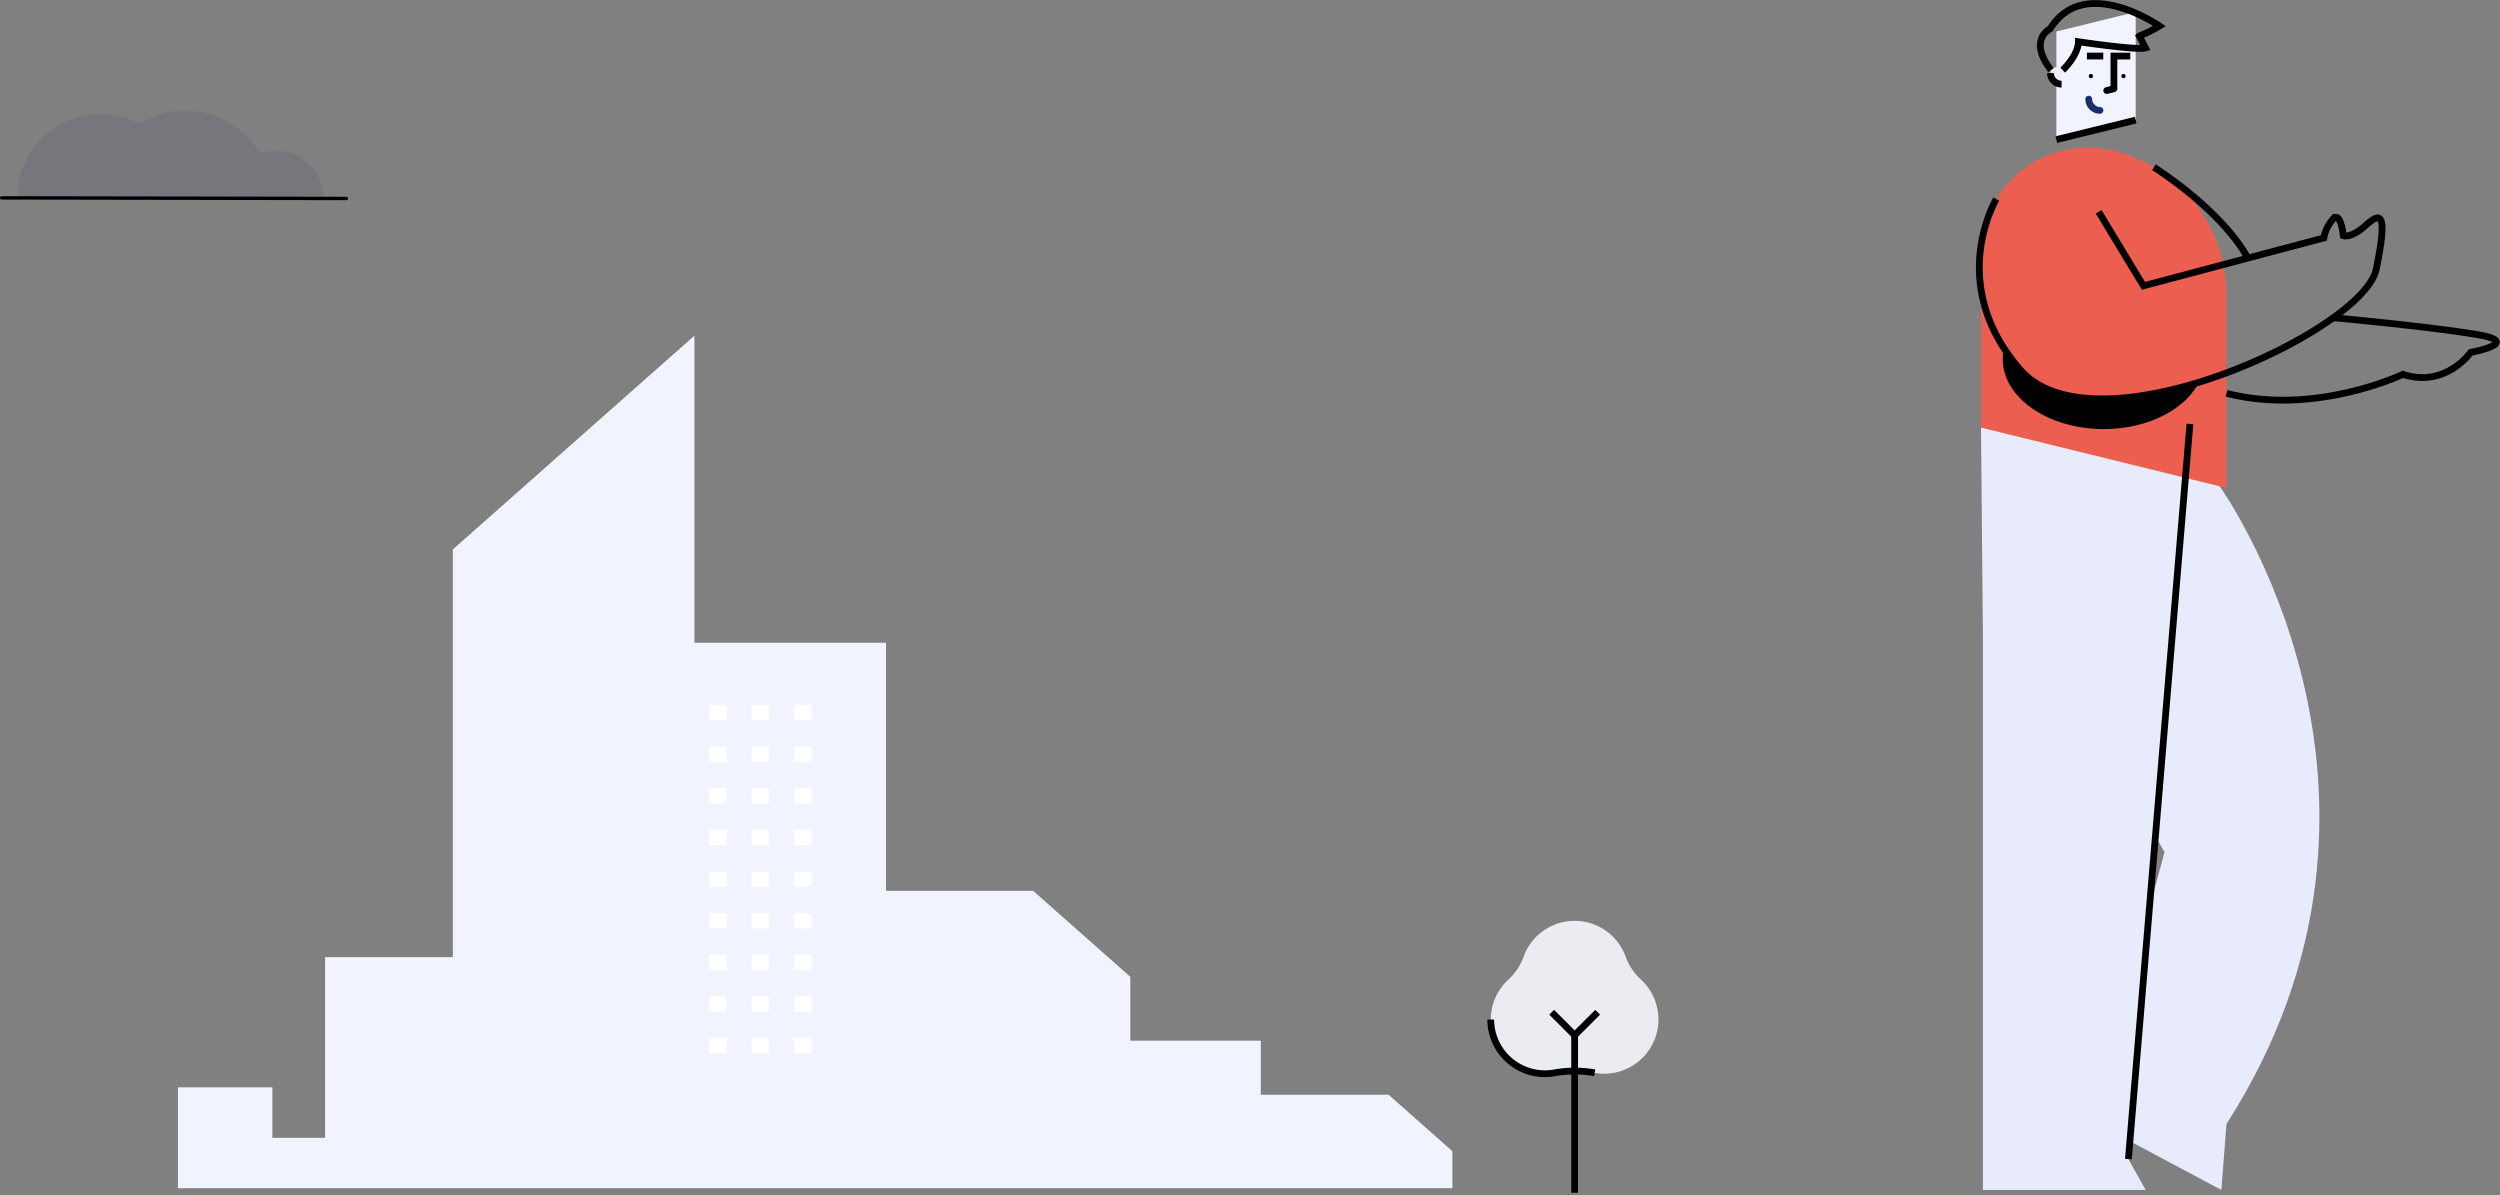 <svg xmlns="http://www.w3.org/2000/svg" width="368.768" height="176.32" viewBox="0 0 368.768 176.32">
  <rect x="0" y="0" width="368.768" height="176.32" fill="#808080" stroke="none"/>
  <g id="Group_11698" data-name="Group 11698" transform="translate(-15.75 -24.48)">
    <g id="Group_11043" data-name="Group 11043" transform="translate(16 40.783)">
      <g id="Group_10855" data-name="Group 10855" transform="translate(2.272 0.001)">
        <path id="Union_17" data-name="Union 17" d="M31.087,12.942h0L11.8,12.909v0L0,12.887A12.373,12.373,0,0,1,17.993,1.893a12.939,12.939,0,0,1,17.838,4.4,7.055,7.055,0,0,1,9.356,6.679Z" transform="translate(0 0)" fill="#1b2e6a" stroke="rgba(0,0,0,0)" stroke-miterlimit="10" stroke-width="1" opacity="0.1"/>
      </g>
      <line id="Line_34" data-name="Line 34" x2="50.834" y2="0.09" transform="translate(0 12.884)" fill="none" stroke="#000" stroke-linecap="round" stroke-miterlimit="10" stroke-width="0.5"/>
    </g>
    <g id="Group_11041" data-name="Group 11041" transform="translate(-473 -696.5)">
      <path id="Path_11651" data-name="Path 11651" d="M570.811,725.5a8.454,8.454,0,0,0,2.241-3.383,8,8,0,0,1,15.037,0,8.455,8.455,0,0,0,2.242,3.383,8,8,0,0,1-6.808,13.776,16.607,16.607,0,0,0-5.9,0,7.993,7.993,0,0,1-6.808-13.776Z" transform="translate(140.451 139.961)" fill="#eaecf1" stroke="rgba(0,0,0,0)" stroke-miterlimit="10" stroke-width="1"/>
      <path id="Path_11652" data-name="Path 11652" d="M612.728,769.867a16.607,16.607,0,0,0-5.9,0A8,8,0,0,1,597.4,762" transform="translate(111.245 109.366)" fill="none" stroke="#000" stroke-miterlimit="10" stroke-width="1"/>
      <g id="Group_10858" data-name="Group 10858" transform="translate(717.631 870.295)">
        <line id="Line_37" data-name="Line 37" y2="23.231" transform="translate(3.391 3.391)" fill="none" stroke="#000" stroke-miterlimit="10" stroke-width="1"/>
        <path id="Path_11653" data-name="Path 11653" d="M596.042,758.678l3.391,3.391,3.391-3.391" transform="translate(-596.042 -758.678)" fill="none" stroke="#000" stroke-miterlimit="10" stroke-width="1"/>
      </g>
    </g>
    <g id="Group_11028" data-name="Group 11028" transform="translate(42 74)">
      <g id="Group_10848" data-name="Group 10848" transform="translate(0 0)">
        <path id="Path_11627" data-name="Path 11627" d="M285.74,619.121H266.9V611.15H247.651v-9.42l-14.335-12.681H211.61V552.453H183.35v-45.29l-35.632,31.522v60.146h-18.84v26.642H121.1v-7.439H107.172v14.879H295.16v-5.458Z" transform="translate(-107.172 -507.163)" fill="#f1f4ff" stroke="rgba(0,0,0,0)" stroke-miterlimit="10" stroke-width="1"/>
        <g id="Group_10839" data-name="Group 10839" transform="translate(78.357 54.458)">
          <rect id="Rectangle_2309" data-name="Rectangle 2309" width="2.574" height="2.277" fill="#fff" stroke="rgba(0,0,0,0)" stroke-miterlimit="10" stroke-width="1"/>
          <rect id="Rectangle_2310" data-name="Rectangle 2310" width="2.574" height="2.277" transform="translate(6.263)" fill="#fff" stroke="rgba(0,0,0,0)" stroke-miterlimit="10" stroke-width="1"/>
          <rect id="Rectangle_2311" data-name="Rectangle 2311" width="2.574" height="2.277" transform="translate(12.526)" fill="#fff" stroke="rgba(0,0,0,0)" stroke-miterlimit="10" stroke-width="1"/>
        </g>
        <g id="Group_10840" data-name="Group 10840" transform="translate(78.357 60.598)">
          <rect id="Rectangle_2312" data-name="Rectangle 2312" width="2.574" height="2.277" fill="#fff" stroke="rgba(0,0,0,0)" stroke-miterlimit="10" stroke-width="1"/>
          <rect id="Rectangle_2313" data-name="Rectangle 2313" width="2.574" height="2.277" transform="translate(6.263)" fill="#fff" stroke="rgba(0,0,0,0)" stroke-miterlimit="10" stroke-width="1"/>
          <rect id="Rectangle_2314" data-name="Rectangle 2314" width="2.574" height="2.277" transform="translate(12.526)" fill="#fff" stroke="rgba(0,0,0,0)" stroke-miterlimit="10" stroke-width="1"/>
        </g>
        <g id="Group_10841" data-name="Group 10841" transform="translate(78.357 66.737)">
          <rect id="Rectangle_2315" data-name="Rectangle 2315" width="2.574" height="2.277" fill="#fff" stroke="rgba(0,0,0,0)" stroke-miterlimit="10" stroke-width="1"/>
          <rect id="Rectangle_2316" data-name="Rectangle 2316" width="2.574" height="2.277" transform="translate(6.263)" fill="#fff" stroke="rgba(0,0,0,0)" stroke-miterlimit="10" stroke-width="1"/>
          <rect id="Rectangle_2317" data-name="Rectangle 2317" width="2.574" height="2.277" transform="translate(12.526)" fill="#fff" stroke="rgba(0,0,0,0)" stroke-miterlimit="10" stroke-width="1"/>
        </g>
        <g id="Group_10842" data-name="Group 10842" transform="translate(78.357 72.876)">
          <rect id="Rectangle_2318" data-name="Rectangle 2318" width="2.574" height="2.277" fill="#fff" stroke="rgba(0,0,0,0)" stroke-miterlimit="10" stroke-width="1"/>
          <rect id="Rectangle_2319" data-name="Rectangle 2319" width="2.574" height="2.277" transform="translate(6.263)" fill="#fff" stroke="rgba(0,0,0,0)" stroke-miterlimit="10" stroke-width="1"/>
          <rect id="Rectangle_2320" data-name="Rectangle 2320" width="2.574" height="2.277" transform="translate(12.526)" fill="#fff" stroke="rgba(0,0,0,0)" stroke-miterlimit="10" stroke-width="1"/>
        </g>
        <g id="Group_10843" data-name="Group 10843" transform="translate(78.357 79.016)">
          <rect id="Rectangle_2321" data-name="Rectangle 2321" width="2.574" height="2.277" fill="#fff" stroke="rgba(0,0,0,0)" stroke-miterlimit="10" stroke-width="1"/>
          <rect id="Rectangle_2322" data-name="Rectangle 2322" width="2.574" height="2.277" transform="translate(6.263)" fill="#fff" stroke="rgba(0,0,0,0)" stroke-miterlimit="10" stroke-width="1"/>
          <rect id="Rectangle_2323" data-name="Rectangle 2323" width="2.574" height="2.277" transform="translate(12.526)" fill="#fff" stroke="rgba(0,0,0,0)" stroke-miterlimit="10" stroke-width="1"/>
        </g>
        <g id="Group_10844" data-name="Group 10844" transform="translate(78.357 85.155)">
          <rect id="Rectangle_2324" data-name="Rectangle 2324" width="2.574" height="2.277" fill="#fff" stroke="rgba(0,0,0,0)" stroke-miterlimit="10" stroke-width="1"/>
          <rect id="Rectangle_2325" data-name="Rectangle 2325" width="2.574" height="2.277" transform="translate(6.263)" fill="#fff" stroke="rgba(0,0,0,0)" stroke-miterlimit="10" stroke-width="1"/>
          <rect id="Rectangle_2326" data-name="Rectangle 2326" width="2.574" height="2.277" transform="translate(12.526)" fill="#fff" stroke="rgba(0,0,0,0)" stroke-miterlimit="10" stroke-width="1"/>
        </g>
        <g id="Group_10845" data-name="Group 10845" transform="translate(78.357 91.294)">
          <rect id="Rectangle_2327" data-name="Rectangle 2327" width="2.574" height="2.277" fill="#fff" stroke="rgba(0,0,0,0)" stroke-miterlimit="10" stroke-width="1"/>
          <rect id="Rectangle_2328" data-name="Rectangle 2328" width="2.574" height="2.277" transform="translate(6.263)" fill="#fff" stroke="rgba(0,0,0,0)" stroke-miterlimit="10" stroke-width="1"/>
          <rect id="Rectangle_2329" data-name="Rectangle 2329" width="2.574" height="2.277" transform="translate(12.526)" fill="#fff" stroke="rgba(0,0,0,0)" stroke-miterlimit="10" stroke-width="1"/>
        </g>
        <g id="Group_10846" data-name="Group 10846" transform="translate(78.357 97.434)">
          <rect id="Rectangle_2330" data-name="Rectangle 2330" width="2.574" height="2.277" fill="#fff" stroke="rgba(0,0,0,0)" stroke-miterlimit="10" stroke-width="1"/>
          <rect id="Rectangle_2331" data-name="Rectangle 2331" width="2.574" height="2.277" transform="translate(6.263)" fill="#fff" stroke="rgba(0,0,0,0)" stroke-miterlimit="10" stroke-width="1"/>
          <rect id="Rectangle_2332" data-name="Rectangle 2332" width="2.574" height="2.277" transform="translate(12.526)" fill="#fff" stroke="rgba(0,0,0,0)" stroke-miterlimit="10" stroke-width="1"/>
        </g>
        <g id="Group_10847" data-name="Group 10847" transform="translate(78.357 103.573)">
          <rect id="Rectangle_2333" data-name="Rectangle 2333" width="2.574" height="2.277" fill="#fff" stroke="rgba(0,0,0,0)" stroke-miterlimit="10" stroke-width="1"/>
          <rect id="Rectangle_2334" data-name="Rectangle 2334" width="2.574" height="2.277" transform="translate(6.263)" fill="#fff" stroke="rgba(0,0,0,0)" stroke-miterlimit="10" stroke-width="1"/>
          <rect id="Rectangle_2335" data-name="Rectangle 2335" width="2.574" height="2.277" transform="translate(12.526)" fill="#fff" stroke="rgba(0,0,0,0)" stroke-miterlimit="10" stroke-width="1"/>
        </g>
      </g>
    </g>
    <g id="Group_11021" data-name="Group 11021" transform="translate(307.717 25)">
      <path id="Path_16012" data-name="Path 16012" d="M663.529,447.016s32.421,45.072,1.008,94.06l-.76,9.731L644.8,540.694l10.592-39.722-14.785-25.765,10.659-34.424" transform="translate(-628.08 -375.806)" fill="#e7ebfb" stroke="rgba(0,0,0,0)" stroke-miterlimit="10" stroke-width="1"/>
      <path id="Path_16009" data-name="Path 16009" d="M740.656,430.045l-30.819.542.282,30.794v81.65h24l-2.538-4.547Z" transform="translate(-709.592 -368.031)" fill="#e7ebfb" stroke="rgba(0,0,0,0)" stroke-miterlimit="10" stroke-width="1"/>
      <path id="Path_16013" data-name="Path 16013" d="M746.413,216.258v9.449l-11.706,2.877V212.638l11.706-2.877Z" transform="translate(-723.346 -208.511)" fill="#f1f4ff" stroke="rgba(0,0,0,0)" stroke-miterlimit="10" stroke-width="1"/>
      <ellipse id="Ellipse_200" data-name="Ellipse 200" cx="0.313" cy="0.313" rx="0.313" ry="0.313" transform="translate(16.142 10.391)" stroke="rgba(0,0,0,0)" stroke-miterlimit="10" stroke-width="1"/>
      <ellipse id="Ellipse_199" data-name="Ellipse 199" cx="0.313" cy="0.313" rx="0.313" ry="0.313" transform="translate(20.948 10.391)" stroke="rgba(0,0,0,0)" stroke-miterlimit="10" stroke-width="1"/>
      <path id="Path_16014" data-name="Path 16014" d="M765.486,238.137v-4.823H767.9" transform="translate(-745.635 -225.566)" fill="none" stroke="#000" stroke-miterlimit="10" stroke-width="1"/>
      <line id="Line_57" data-name="Line 57" x2="2.416" transform="translate(15.865 7.747)" fill="none" stroke="#000" stroke-miterlimit="10" stroke-width="1"/>
      <line id="Line_55" data-name="Line 55" transform="translate(22.644 6.958)" fill="none" stroke="#000" stroke-miterlimit="10" stroke-width="1.5"/>
      <path id="Path_16017" data-name="Path 16017" d="M733.207,240.119v1.675a1.636,1.636,0,0,1-1.636-1.636q0-.075.007-.149A.818.818,0,0,1,733.207,240.119Z" transform="translate(-721.075 -229.901)" fill="#edeeef" stroke="rgba(0,0,0,0)" stroke-miterlimit="10" stroke-width="1"/>
      <path id="Path_16018" data-name="Path 16018" d="M733.207,244.051a1.636,1.636,0,0,1-1.636-1.636" transform="translate(-721.075 -232.158)" fill="none" stroke="#000" stroke-miterlimit="10" stroke-width="1"/>
      <path id="Path_16015" data-name="Path 16015" d="M757.308,250.764a1.656,1.656,0,0,1-1.656-1.656" transform="translate(-739.513 -235.004)" fill="#1b2e6a" stroke="#1b2e6a" stroke-linecap="round" stroke-linejoin="round" stroke-width="1"/>
      <line id="Line_54" data-name="Line 54" x1="11.706" y2="2.877" transform="translate(11.361 17.196)" fill="none" stroke="#000" stroke-miterlimit="10" stroke-width="1"/>
      <line id="Line_56" data-name="Line 56" x1="1.057" y2="0.26" transform="translate(18.794 12.574)" fill="none" stroke="#000" stroke-linecap="round" stroke-miterlimit="10" stroke-width="1"/>
      <path id="Path_16010" data-name="Path 16010" d="M729.437,215.054s2.28-2.133,2.317-4.193c0,0,8.606,1.287,9.893.92l-.919-1.765a19.056,19.056,0,0,0,2.979-1.471s-11.071-7.724-16.11.4c0,0-3.372,1.618.116,6.105" transform="translate(-717.138 -205.228)" fill="none" stroke="#000" stroke-miterlimit="10" stroke-width="1"/>
      <path id="Path_16007" data-name="Path 16007" d="M690.288,297.958V323.52l36.211,8.9V303.952a21.928,21.928,0,0,0-16.694-21.294h0a15.756,15.756,0,0,0-19.517,15.3Z" transform="translate(-690.042 -260.964)" fill="#eb5e50" stroke="rgba(0,0,0,0)" stroke-miterlimit="10" stroke-width="1"/>
      <path id="Path_16011" data-name="Path 16011" d="M707.553,392.683c4.993,5.741,15.835,5.112,26.385,1.865-2.042,4.022-7.559,6.906-14.049,6.906-8.227,0-14.9-4.631-14.9-10.344a7.3,7.3,0,0,1,.175-1.588A27.887,27.887,0,0,0,707.553,392.683Z" transform="translate(-701.537 -338.686)" stroke="rgba(0,0,0,0)" stroke-miterlimit="10" stroke-width="1"/>
      <line id="Line_58" data-name="Line 58" y1="108.438" x2="9.075" transform="translate(21.988 62.015)" fill="none" stroke="#000" stroke-miterlimit="10" stroke-width="1"/>
      <path id="Path_16008" data-name="Path 16008" d="M609.591,309.824s-7.523,12.457,3.512,25.146,50.645-5.738,52.521-14.785.441-8.275-1.655-6.4-3.2,1.434-3.2,1.434-.331-3.531-1.435-2.538a5.784,5.784,0,0,0-1.434,2.869l-26.609,7.062-6.605-10.923" transform="translate(-607.087 -280.971)" fill="none" stroke="#000" stroke-miterlimit="10" stroke-width="1"/>
      <path id="Path_16019" data-name="Path 16019" d="M678.862,292.767s9.825,6.117,13.857,13.4" transform="translate(-653.111 -268.62)" fill="none" stroke="#000" stroke-miterlimit="10" stroke-width="1"/>
      <path id="Path_16020" data-name="Path 16020" d="M561.661,373.234s14.086,1.291,21.148,2.469-.883,2.648-.883,2.648-3.678,5.3-10,3.236c0,0-12.9,6.179-26.015,2.8" transform="translate(-509.451 -326.89)" fill="none" stroke="#000" stroke-miterlimit="10" stroke-width="1"/>
    </g>
  </g>
</svg>
